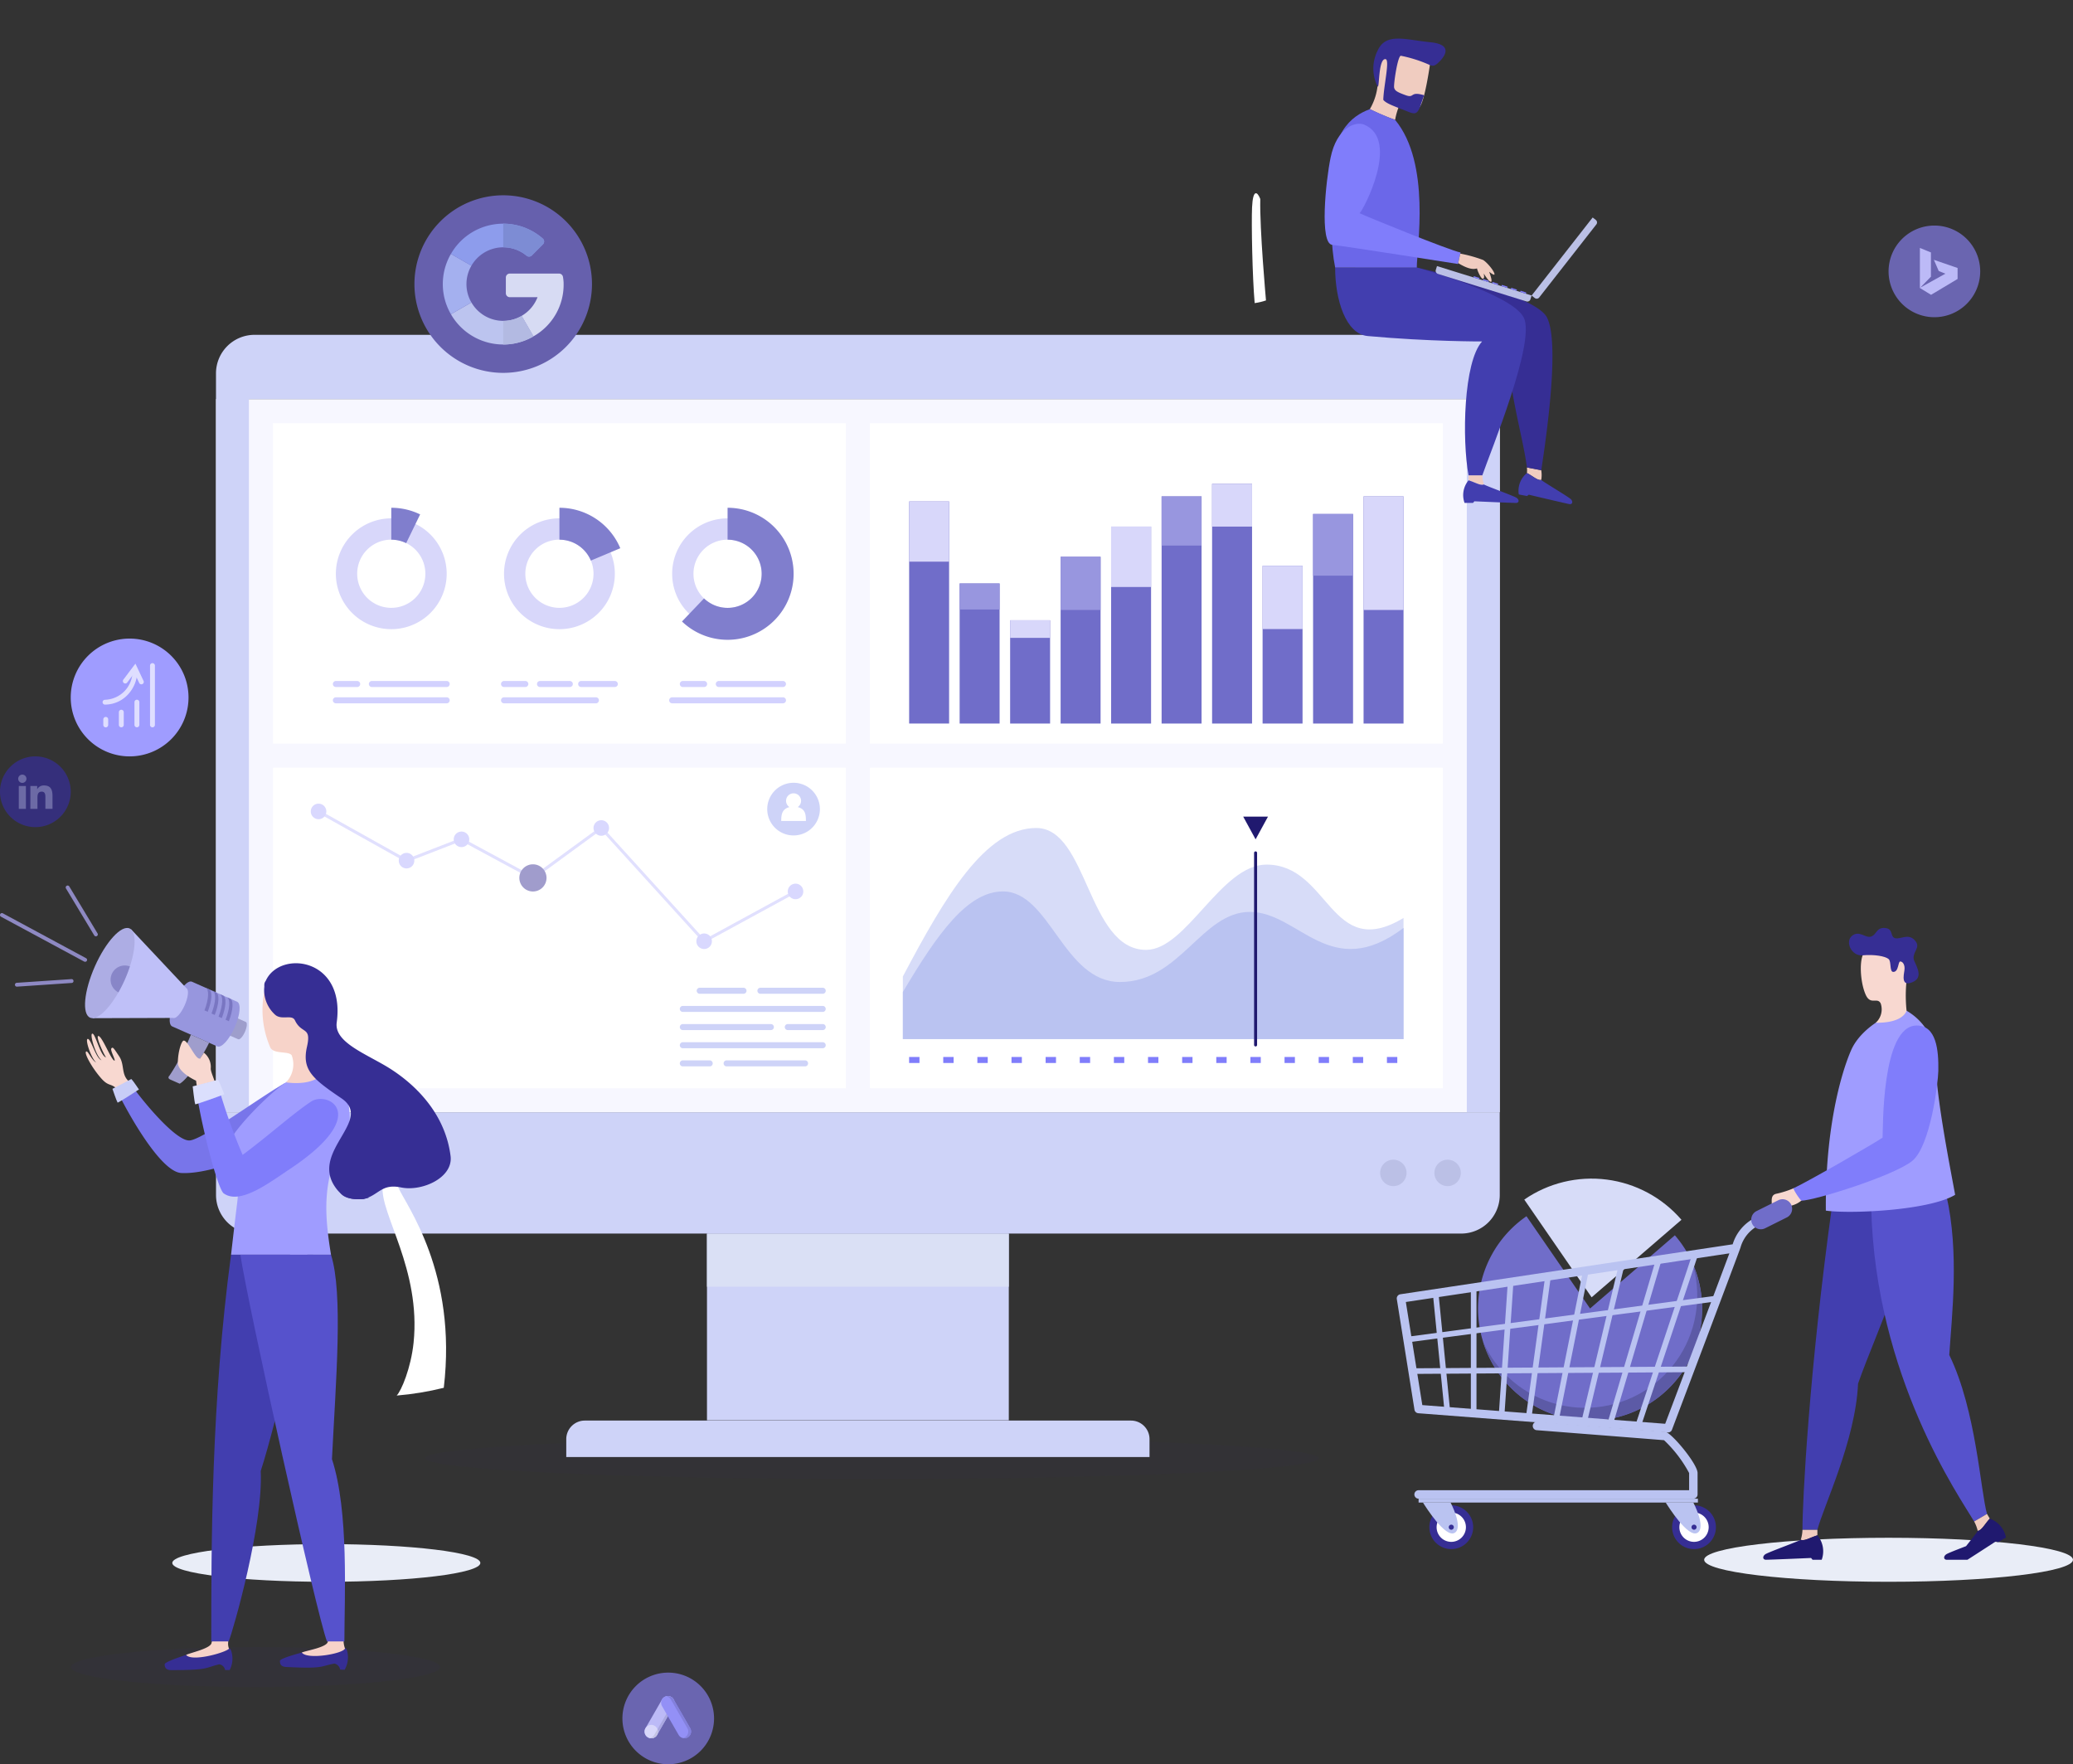 <?xml version="1.0" encoding="UTF-8"?> <svg xmlns="http://www.w3.org/2000/svg" xmlns:xlink="http://www.w3.org/1999/xlink" width="326.629" height="277.938" viewBox="0 0 326.629 277.938"><rect x="0" y="0" width="326.629" height="277.938" fill="#333333" stroke="none"/><defs><clipPath id="clip-path"><rect id="Rectangle_6337" data-name="Rectangle 6337" width="324.558" height="275.048" transform="translate(0 -6)" fill="none"></rect></clipPath><clipPath id="clip-path-2"><rect id="Rectangle_6335" data-name="Rectangle 6335" width="47.556" height="8.376" fill="none"></rect></clipPath><clipPath id="clip-path-3"><path id="Path_12226" data-name="Path 12226" d="M1193.893,765.962c-3.68,26.463-4.723,46.966-4.71,51.414h2.351c.9-3.558,6.022-14.089,6.408-23.038,3.149-8.939,8.536-19.087,7.943-28.375Z" transform="translate(-1189.182 -765.962)" fill="none"></path></clipPath><clipPath id="clip-path-4"><rect id="Rectangle_6339" data-name="Rectangle 6339" width="324.558" height="269.048" fill="none"></rect></clipPath><clipPath id="clip-path-5"><path id="Path_12234" data-name="Path 12234" d="M1202.462,647.707c-5.569.066-5.25,16.547-5.337,17.66-1.134.8-11.537,6.81-14.08,8a9.913,9.913,0,0,0,1.264,1.936c2.112-.023,14.617-3.932,17.486-6.267s4.079-12.3,4.113-14.186c.058-3.277-.306-7.144-3.4-7.144h-.045" transform="translate(-1183.045 -647.707)" fill="none"></path></clipPath><clipPath id="clip-path-7"><path id="Path_12238" data-name="Path 12238" d="M1010.6,810.452a17.655,17.655,0,0,1-33.77,7.212,17.656,17.656,0,1,0,32.977-12.438,17.6,17.6,0,0,1,.793,5.227" transform="translate(-976.834 -805.225)" fill="none"></path></clipPath><clipPath id="clip-path-8"><path id="Path_12239" data-name="Path 12239" d="M1004.291,752.7l10.613,15.4,14.155-12.215a18.689,18.689,0,0,0-24.768-3.181" transform="translate(-1004.291 -749.39)" fill="none"></path></clipPath><clipPath id="clip-path-10"><path id="Path_12261" data-name="Path 12261" d="M591.313,539.829V549.7H670.2V530.613c-11.556,6.954-11.644-8.407-21.593-8.407-7.191,0-12.588,13.434-18.966,13.434-9.246,0-9.167-19.2-17.307-19.2-8.061,0-14.406,10.893-21.021,23.392" transform="translate(-591.313 -516.437)" fill="none"></path></clipPath><clipPath id="clip-path-11"><path id="Path_12262" data-name="Path 12262" d="M591.313,574.449v7.418H670.2V564.354c-11.556,8.731-16.456-2.525-24.2-2.525-7.623,0-10.985,11.042-20.468,11.042-8.93,0-11.022-14.266-18.452-14.266-5.571,0-10.313,6.633-15.766,15.845" transform="translate(-591.313 -558.604)" fill="none"></path></clipPath><clipPath id="clip-path-13"><rect id="Rectangle_6390" data-name="Rectangle 6390" width="10.016" height="49.487" fill="none"></rect></clipPath><clipPath id="clip-path-14"><path id="Path_12305" data-name="Path 12305" d="M247.715,734.336a46.792,46.792,0,0,0,7.427-1.222c2.152-18.152-5.891-28.673-7.17-31.561.179-1.868,2.634-10.758,3.276-16.7-2.385,10.348-5.448,13.368-5.741,16.544-.4,4.343,6.064,13.057,4.877,24.606-.408,3.964-1.931,7.6-2.669,8.337" transform="translate(-245.489 -684.849)" fill="none"></path></clipPath><linearGradient id="linear-gradient" x1="-4.744" y1="2.156" x2="-4.725" y2="2.156" gradientUnits="objectBoundingBox"><stop offset="0" stop-color="#e8ecf7"></stop><stop offset="0.455" stop-color="#eff2f9"></stop><stop offset="1" stop-color="#fff"></stop></linearGradient><clipPath id="clip-path-16"><rect id="Rectangle_6395" data-name="Rectangle 6395" width="2.231" height="17.308" fill="none"></rect></clipPath><clipPath id="clip-path-17"><path id="Path_12312" data-name="Path 12312" d="M824.57,95.565c-.446-1.155-1.165-1.683-1.3,1.341-.112,2.552.046,10.88.413,15.055a9.551,9.551,0,0,0,1.783-.421s-1.011-11.232-.9-15.975" transform="translate(-823.236 -94.653)" fill="none"></path></clipPath><linearGradient id="linear-gradient-2" x1="-84.531" y1="13.684" x2="-84.428" y2="13.684" gradientUnits="objectBoundingBox"><stop offset="0" stop-color="#dae0f5"></stop><stop offset="0.492" stop-color="#dae0f5"></stop><stop offset="1" stop-color="#fff"></stop></linearGradient><clipPath id="clip-path-18"><rect id="Rectangle_6497" data-name="Rectangle 6497" width="8" height="8" transform="translate(-0.339 -0.397)" fill="#fff" stroke="#707070" stroke-width="1"></rect></clipPath></defs><g id="online-advertising-header-mobile" transform="translate(-937.93 -205.5)"><g id="Group_6535" data-name="Group 6535" transform="translate(-70.301 98.901)" opacity="0.74"><path id="Path_12510" data-name="Path 12510" d="M5.573,0A5.573,5.573,0,1,1,0,5.573,5.573,5.573,0,0,1,5.573,0Z" transform="translate(1008.23 225.757)" fill="#362e94"></path><g id="_x31_0.Linkedin" transform="translate(1011.104 228.63)"><path id="Path_12516" data-name="Path 12516" d="M41.789,38.991V37.014c0-.972-.209-1.714-1.343-1.714a1.172,1.172,0,0,0-1.059.58h-.013v-.493H38.3v3.6h1.12V37.2c0-.472.088-.924.668-.924s.58.533.58.951v1.754h1.12Z" transform="translate(-36.39 -33.593)" fill="#807ecd"></path><path id="Path_12517" data-name="Path 12517" d="M11.3,36.6h1.12v3.6H11.3Z" transform="translate(-11.212 -34.805)" fill="#807ecd"></path><path id="Path_12518" data-name="Path 12518" d="M10.648,10a.651.651,0,1,0,.648.648A.648.648,0,0,0,10.648,10Z" transform="translate(-10 -10)" fill="#807ecd"></path></g></g><g id="Group_6387" data-name="Group 6387" transform="translate(940 213.501)"><path id="Path_12530" data-name="Path 12530" d="M154.57,1026.354c0-1.819,31.516-3.294,70.392-3.294s70.393,1.474,70.393,3.294-31.516,3.294-70.393,3.294-70.392-1.475-70.392-3.294" transform="translate(-89.619 -804.631)" fill="rgba(54,46,148,0.04)"></path><g id="Group_6386" data-name="Group 6386" clip-path="url(#clip-path)"><rect id="Rectangle_6333" data-name="Rectangle 6333" width="47.556" height="29.423" transform="translate(109.324 186.33)" fill="#ced3f8"></rect><g id="Group_6385" data-name="Group 6385" transform="translate(109.324 186.33)" style="mix-blend-mode: multiply;isolation: isolate"><g id="Group_6384" data-name="Group 6384"><g id="Group_6383" data-name="Group 6383" clip-path="url(#clip-path-2)"><rect id="Rectangle_6334" data-name="Rectangle 6334" width="47.556" height="8.376" fill="#dae0f5"></rect></g></g></g><path id="Path_12220" data-name="Path 12220" d="M367.61,913.132v2.823h91.9v-2.823a2.925,2.925,0,0,0-2.925-2.925H370.535a2.925,2.925,0,0,0-2.925,2.925" transform="translate(-280.457 -694.415)" fill="#ced3f8"></path><path id="Path_12221" data-name="Path 12221" d="M337.1,705.336H134.834v13.035a6.075,6.075,0,0,0,6.075,6.075H331.029a6.075,6.075,0,0,0,6.075-6.075Z" transform="translate(-102.867 -538.115)" fill="#ced3f8"></path><path id="Path_12222" data-name="Path 12222" d="M944.573,738.942a2.081,2.081,0,1,1,2.08,2.081,2.08,2.08,0,0,1-2.08-2.081" transform="translate(-720.633 -562.166)" fill="#bbc0e6"></path><path id="Path_12223" data-name="Path 12223" d="M908.508,738.942a2.081,2.081,0,1,1,2.081,2.081,2.081,2.081,0,0,1-2.081-2.081" transform="translate(-693.118 -562.166)" fill="#bbc0e6"></path><rect id="Rectangle_6336" data-name="Rectangle 6336" width="202.27" height="112.356" transform="translate(31.967 54.865)" fill="#f7f7ff"></rect><path id="Path_12224" data-name="Path 12224" d="M331.025,188.743H140.9a6.075,6.075,0,0,0-6.075,6.075v116.4h5.187V198.861h191.9V311.217H337.1v-116.4a6.075,6.075,0,0,0-6.075-6.075" transform="translate(-102.864 -143.996)" fill="#ced3f8"></path><path id="Path_12225" data-name="Path 12225" d="M1123.847,991.548c0-1.915,13.01-3.468,29.058-3.468s29.058,1.553,29.058,3.468-13.01,3.468-29.058,3.468-29.058-1.553-29.058-3.468" transform="translate(-857.405 -753.826)" fill="#e9edf7"></path><path id="Path_12416" data-name="Path 12416" d="M105.623,763.448c0-2.531,41.641-4.583,93.008-4.583s93.008,2.052,93.008,4.583S250,768.03,198.631,768.03s-93.008-2.052-93.008-4.583" transform="translate(-103.593 -263.64)" fill="rgba(0,0,0,0.06)"></path><g id="Group_7013" data-name="Group 7013" transform="translate(-13627.953 -4229.349)"><path id="Path_13813" data-name="Path 13813" d="M1258.354,710.25a4.145,4.145,0,0,0,0-.871l2.253.429a4.58,4.58,0,0,1,0,1.533c-.6.107-1.3-.6-2.256-1.092" transform="translate(12608.118 3585.615)" fill="#f0ccc0"></path><path id="Path_13814" data-name="Path 13814" d="M1248.663,716.476c.954.494,1.661,1.2,2.256,1.092.253.269,4.283,2.65,4.666,3.035s.235.86-.242.769c-.7-.133-6.394-1.48-6.394-1.48-.141.1-.26.212-.26.212l-1.313-.25a3.624,3.624,0,0,1,1.286-3.378" transform="translate(12617.81 3579.389)" fill="#423eaf"></path><path id="Path_13815" data-name="Path 13815" d="M1068.013,460.53c1.987,3.765.116,17.577-.885,24.086l-2.253-.429c-.747-5.466-2.678-10.81-3.534-21.831,0,0-13.614,3.507-19.052-1.407a14.341,14.341,0,0,1-4.481-8.261h9.709s18.509,4.078,20.5,7.843" transform="translate(12801.601 3810.807)" fill="#362e94"></path><path id="Path_13816" data-name="Path 13816" d="M1066.068,171.515c-.089.55-.932,6.225-1.779,6.394s-2.583-1.27-3.007-.339a10.525,10.525,0,0,0-.635,2.2,31.708,31.708,0,0,1-3.981-1.694,9.217,9.217,0,0,0,1.27-4.7c0-2.329-.069-6.044,5.124-5.124,3.345.593,3.236,1.852,3.007,3.261" transform="translate(12785.056 4060.462)" fill="#f0ccc0"></path><path id="Path_13817" data-name="Path 13817" d="M1070.221,162.963c.548.231.876.083,1.49-.531s2.463-2.689-1.447-3.07-6.959-1.567-8.272,1.313a6.27,6.27,0,0,0,0,5.675c.3.3.089-4.478,1.249-4.319.7.1-.313,4.266-.36,6.41.381.508,1.429.905,3.081,1.54s2.166,1.1,2.759-.578l.593-1.681c-2.3-.695-1.45.512-2.879,0s-1.715-.731-1.842-1.175.538-4.986,1.05-5.05a21.068,21.068,0,0,1,4.578,1.463" transform="translate(12780.959 4068.635)" fill="#362e94"></path><path id="Path_13818" data-name="Path 13818" d="M1183.4,720.208v-.795h2.172a5.358,5.358,0,0,0,.25,1.445c-.565.217-1.391-.343-2.421-.65" transform="translate(12673.874 3576.812)" fill="#f0ccc0"></path><path id="Path_13819" data-name="Path 13819" d="M1177.321,725.89c1.03.307,1.856.867,2.421.65.3.217,4.7,1.8,5.152,2.108s.392.8-.094.8c-.71,0-6.558-.257-6.558-.257-.119.129-.215.257-.215.257h-1.336a3.624,3.624,0,0,1,.631-3.559" transform="translate(12679.953 3571.13)" fill="#423eaf"></path><path id="Path_13820" data-name="Path 13820" d="M1041.8,460.53c1.987,3.765-5.253,21.228-6.508,24.888h-2.172c-1.046-5.647-.79-17.881,2.138-21.087,0,0-8.312.034-18.04-.853-3.437-.314-5.118-5.686-5.118-10.79h12.864s14.849,4.078,16.836,7.843" transform="translate(12824.152 3810.807)" fill="#423eaf"></path><path id="Path_13821" data-name="Path 13821" d="M1012.394,249.342s2.442,1.143,3.981,1.694c5.675,6.855,3.415,20.14,3.415,23.259h-12.864c-.7-3.476-.639-7.537-.719-12.275-.152-8.99,3.22-11.571,6.188-12.678" transform="translate(12829.329 3989.199)" fill="#6b67e9"></path><path id="Path_13822" data-name="Path 13822" d="M1141.5,452.07l13.944,4.336a.506.506,0,0,0,.633-.332l.186-.6-14.909-4.636-.186.6a.505.505,0,0,0,.333.633" transform="translate(12710.946 3812.427)" fill="#bbc0e6"></path><path id="Path_13823" data-name="Path 13823" d="M1265.541,401.02l9-11.5a.505.505,0,0,0-.086-.709l-.493-.386-9.623,12.3.493.386a.505.505,0,0,0,.709-.087" transform="translate(12602.867 3867.184)" fill="#bbc0e6"></path><rect id="Rectangle_6905" data-name="Rectangle 6905" width="0.209" height="0.941" transform="translate(13865.407 4267.345) rotate(-72.729)" fill="#807dfb"></rect><rect id="Rectangle_6906" data-name="Rectangle 6906" width="0.209" height="0.941" transform="translate(13863.934 4266.887) rotate(-72.729)" fill="#807dfb"></rect><rect id="Rectangle_6907" data-name="Rectangle 6907" width="0.209" height="0.941" transform="translate(13862.461 4266.429) rotate(-72.72)" fill="#807dfb"></rect><rect id="Rectangle_6908" data-name="Rectangle 6908" width="0.209" height="0.941" transform="translate(13860.988 4265.971) rotate(-72.727)" fill="#807dfb"></rect><rect id="Rectangle_6909" data-name="Rectangle 6909" width="0.209" height="0.941" transform="translate(13859.516 4265.513) rotate(-72.727)" fill="#807dfb"></rect><rect id="Rectangle_6910" data-name="Rectangle 6910" width="0.209" height="0.941" transform="translate(13858.042 4265.055) rotate(-72.727)" fill="#807dfb"></rect><path id="Path_13824" data-name="Path 13824" d="M1004.8,268.244c-1.358-.561-4.306.445-5.287,5.2-.771,3.742-1.763,13.541.253,13.738s19.825,3.014,19.825,3.014c.1-.4.4-1.811.4-1.811-1.56-.252-15.5-5.936-15.9-6.188.553-.453,6.453-11.583.7-13.958" transform="translate(12836.022 3972.739)" fill="#807dfb"></path><path id="Path_13825" data-name="Path 13825" d="M1170.109,436.322c.18-.8.329-1.489.329-1.489a21.185,21.185,0,0,1,3.612,1.009c.8.528,1.934,2.038,1.758,2.289-.068.1-.417-.127-.822-.439.319.849.521,1.651.244,1.574-.323-.09-.735-.738-1.1-1.3.087.443.122.819-.182.815-.2,0-.742-1.011-.877-1.616-.491.142-1.25.208-2.962-.838" transform="translate(12685.534 3826.47)" fill="#f0ccc0"></path></g></g></g><g id="Group_6389" data-name="Group 6389" transform="translate(1221.932 395.095)"><g id="Group_6388" data-name="Group 6388" clip-path="url(#clip-path-3)"><rect id="Rectangle_6338" data-name="Rectangle 6338" width="17.307" height="51.414" transform="translate(-0.012)" fill="#423eaf"></rect></g></g><g id="Group_6391" data-name="Group 6391" transform="translate(940 213.501)"><g id="Group_6390" data-name="Group 6390" clip-path="url(#clip-path-4)"><path id="Path_12227" data-name="Path 12227" d="M1190.667,983.685v-.861h-2.351a5.82,5.82,0,0,1-.27,1.565c.611.235,1.506-.372,2.621-.7" transform="translate(-906.383 -749.816)" fill="#f0ccc0"></path><path id="Path_12228" data-name="Path 12228" d="M1171.638,986.454c-1.115.332-2.01.939-2.621.7-.324.235-5.093,1.95-5.578,2.282s-.424.867.1.867c.769,0,7.1-.279,7.1-.279.129.139.233.279.233.279h1.447a3.923,3.923,0,0,0-.683-3.854" transform="translate(-887.354 -752.586)" fill="#20196f"></path><path id="Path_12229" data-name="Path 12229" d="M1246.7,760.377c2.087,9.07.857,19.08.468,25.192,4.258,8.7,4.92,21.515,5.948,25.038l-2.027,1.192c-2.266-3.827-15.575-22.772-16.224-49.482l11.834-1.94" transform="translate(-942.103 -580.107)" fill="#5652cc"></path><path id="Path_12230" data-name="Path 12230" d="M1305.759,972.985l-.436-.742-2.027,1.192a5.818,5.818,0,0,1,.561,1.485c.646-.108,1.11-1.084,1.9-1.936" transform="translate(-994.31 -741.744)" fill="#f0ccc0"></path><path id="Path_12231" data-name="Path 12231" d="M1290.545,975.372c-.793.852-1.256,1.828-1.9,1.936-.082.187-.964,1.291-1.842,2.4-1.372.53-2.852,1.1-3.111,1.279-.5.34-.424.867.1.867h3.225c1.792-1.148,4.482-2.895,4.482-2.895.182.055.342.122.342.122l1.247-.734a3.924,3.924,0,0,0-2.543-2.975" transform="translate(-979.096 -744.131)" fill="#20196f"></path><path id="Path_12232" data-name="Path 12232" d="M1204.718,669.335c3.736.534,16.189.019,20.37-2.488-.444-2.582-3.024-15.3-3.024-20.55a9.245,9.245,0,0,0-4.626-8.45c-1.69-.178-7.02,2.288-8.746,6.238-1.476,3.377-4.079,12.035-3.974,25.251" transform="translate(-919.101 -486.619)" fill="#9f9cff"></path><path id="Path_12233" data-name="Path 12233" d="M1168.773,758.621c-.083-1.044-.153-1.793.762-1.946a15.038,15.038,0,0,0,2.587-.826c.671-.232,2.5.957,1.264,1.936a3.987,3.987,0,0,1-3.187.836c.167.337.542,1.215-.4,1.292s-.963-.484-1.026-1.292" transform="translate(-891.645 -576.63)" fill="#f8d8d0"></path></g></g><g id="Group_6393" data-name="Group 6393" transform="translate(1220.477 367.059)"><g id="Group_6392" data-name="Group 6392" clip-path="url(#clip-path-5)"><path id="Path_12508" data-name="Path 12508" d="M0,0H35.87V35.366H0Z" transform="matrix(0.651, -0.759, 0.759, 0.651, -13.639, 15.894)" fill="#807dfb"></path></g></g><g id="Group_6395" data-name="Group 6395" transform="translate(940 213.501)"><g id="Group_6394" data-name="Group 6394" clip-path="url(#clip-path-4)"><path id="Path_12235" data-name="Path 12235" d="M1235.126,598.423a22.887,22.887,0,0,0,.052,4.226c-.431,1.165-2.11,1.938-4.852,1.89a2.856,2.856,0,0,0,.771-3.046c-.534-1.034-1.583.325-2.346-1.334-.89-1.935-1.113-5.728-.189-6.771a4.284,4.284,0,0,1,5.8-.934c2.219,1.345.986,4.317.759,5.97" transform="translate(-936.841 -451.422)" fill="#f8d8d0"></path><path id="Path_12236" data-name="Path 12236" d="M1227.1,589.786c-.623,0-.281-1.628-.734-2.024-.534-.467-2.338-.758-4.093-.59s-2.817-2.134-1.683-3.068,2.136.389,2.974.122c.978-.312.823-1.5,2.268-1.357,1.335.133.711,1.369,1.557,1.6.872.24,2.175-.9,3.224.484.778,1.028-.422,1.606-.311,2.741.069.708,1.8,2.821-.111,3.679s-1.445-1.077-1.334-1.877-.245-1.334-.645-1.357-.222,1.646-1.112,1.646" transform="translate(-930.856 -444.674)" fill="#362e94"></path><path id="Path_12237" data-name="Path 12237" d="M991.2,788.963l-10.019-14.535a17.656,17.656,0,1,0,25.748,22.564,17.267,17.267,0,0,0,1.927-8.029,17.581,17.581,0,0,0-4.293-11.532Z" transform="translate(-742.733 -590.827)" fill="#706dc9"></path></g></g><g id="Group_6397" data-name="Group 6397" transform="translate(1171.588 404.403)"><g id="Group_6396" data-name="Group 6396" clip-path="url(#clip-path-7)"><rect id="Rectangle_6342" data-name="Rectangle 6342" width="34.53" height="24.889" transform="translate(0)" fill="#5c5aa6"></rect></g></g><g id="Group_6399" data-name="Group 6399" transform="translate(1178.098 391.166)"><g id="Group_6398" data-name="Group 6398" clip-path="url(#clip-path-8)"><rect id="Rectangle_6343" data-name="Rectangle 6343" width="24.768" height="18.701" fill="#d7dcf8"></rect></g></g><g id="Group_6401" data-name="Group 6401" transform="translate(940 213.501)"><g id="Group_6400" data-name="Group 6400" clip-path="url(#clip-path-4)"><path id="Path_12240" data-name="Path 12240" d="M941.225,969.956a3.451,3.451,0,1,1,3.451,3.451,3.451,3.451,0,0,1-3.451-3.451" transform="translate(-718.079 -737.366)" fill="#362e94"></path><path id="Path_12241" data-name="Path 12241" d="M946.039,973.629a2.309,2.309,0,1,1,2.309,2.309,2.309,2.309,0,0,1-2.309-2.309" transform="translate(-721.752 -741.04)" fill="#fff"></path><rect id="Rectangle_6344" data-name="Rectangle 6344" width="44.011" height="0.61" transform="translate(221.449 228.097)" fill="#bac3f1"></rect><path id="Path_12242" data-name="Path 12242" d="M936.97,964.684c.319.513,3.554,5.693,5.019,4.755,1.375-.881-.665-4.755-.665-4.755Z" transform="translate(-714.833 -735.977)" fill="#bac3f1"></path><path id="Path_12243" data-name="Path 12243" d="M931.925,923.111a.665.665,0,0,1,0-1.331h42.625v-2.712a20.167,20.167,0,0,0-3.95-5.169c-.943-.085-14.08-1.111-19.738-1.553l-.336-.026a.666.666,0,0,1-.611-.715.659.659,0,0,1,.66-.614l.056,0c.192.015,19.324,1.506,20.159,1.59.963.1,5.091,5.054,5.091,6.485v3.377a.666.666,0,0,1-.665.665Z" transform="translate(-710.476 -695.014)" fill="#bac3f1"></path><path id="Path_12244" data-name="Path 12244" d="M954.106,979.784a.4.4,0,1,1,.4.4.4.4,0,0,1-.4-.4" transform="translate(-727.906 -747.194)" fill="#362e94"></path><path id="Path_12245" data-name="Path 12245" d="M1102.559,969.956a3.451,3.451,0,1,1,3.451,3.451,3.451,3.451,0,0,1-3.451-3.451" transform="translate(-841.164 -737.366)" fill="#362e94"></path><path id="Path_12246" data-name="Path 12246" d="M1107.374,973.629a2.309,2.309,0,1,1,2.309,2.309,2.309,2.309,0,0,1-2.309-2.309" transform="translate(-844.837 -741.04)" fill="#fff"></path><path id="Path_12247" data-name="Path 12247" d="M1098.305,964.684c.319.513,3.554,5.693,5.019,4.755,1.375-.881-.666-4.755-.666-4.755Z" transform="translate(-837.918 -735.977)" fill="#bac3f1"></path><path id="Path_12248" data-name="Path 12248" d="M1115.441,979.784a.4.4,0,1,1,.4.4.4.4,0,0,1-.4-.4" transform="translate(-850.992 -747.194)" fill="#362e94"></path><path id="Path_12249" data-name="Path 12249" d="M962.3,809.347l-.052,0-39.289-3.022a.665.665,0,0,1-.606-.558l-2.782-17.422a.665.665,0,0,1,.559-.763l52.36-7.872a6.909,6.909,0,0,1,3.288-4.052.665.665,0,0,1,.7,1.134,5.578,5.578,0,0,0-2.753,3.427c-.025.069-.061.169-.108.3,0,.014-.009.028-.015.042-1.316,3.582-10.279,27.311-10.676,28.361a.665.665,0,0,1-.622.43m-38.715-4.311,38.268,2.944c1.2-3.17,8.117-21.494,10.112-26.847L920.994,788.8Z" transform="translate(-701.554 -591.688)" fill="#bac3f1"></path><path id="Path_12250" data-name="Path 12250" d="M945.809,843.19a.444.444,0,0,1-.441-.4l-1.839-18.59a.444.444,0,1,1,.883-.087l1.839,18.59a.444.444,0,0,1-.4.485l-.044,0" transform="translate(-719.835 -628.428)" fill="#bac3f1"></path><path id="Path_12251" data-name="Path 12251" d="M969.242,840.608a.443.443,0,0,1-.444-.444v-19.81a.444.444,0,1,1,.887,0v19.81a.443.443,0,0,1-.444.444" transform="translate(-739.115 -625.527)" fill="#bac3f1"></path><path id="Path_12252" data-name="Path 12252" d="M987.8,838.129h-.03a.444.444,0,0,1-.413-.473l1.428-21.025a.454.454,0,0,1,.472-.413.444.444,0,0,1,.413.473l-1.427,21.025a.444.444,0,0,1-.442.414" transform="translate(-753.276 -622.709)" fill="#bac3f1"></path><path id="Path_12253" data-name="Path 12253" d="M1005.8,835.608a.526.526,0,0,1-.061,0,.445.445,0,0,1-.38-.5l3.048-22.238a.444.444,0,1,1,.879.12l-3.048,22.238a.444.444,0,0,1-.439.383" transform="translate(-767.004 -619.86)" fill="#bac3f1"></path><path id="Path_12254" data-name="Path 12254" d="M1024.008,833.052a.443.443,0,0,1-.435-.531l4.693-23.467a.444.444,0,0,1,.87.174l-4.694,23.467a.443.443,0,0,1-.435.357" transform="translate(-780.897 -616.972)" fill="#bac3f1"></path><path id="Path_12255" data-name="Path 12255" d="M1042.7,830.679a.443.443,0,0,1-.432-.547l5.879-24.652a.444.444,0,0,1,.863.206l-5.879,24.652a.443.443,0,0,1-.431.34" transform="translate(-795.156 -614.258)" fill="#bac3f1"></path><path id="Path_12256" data-name="Path 12256" d="M1060.012,828.153a.436.436,0,0,1-.126-.018.443.443,0,0,1-.3-.551l7.644-25.85a.444.444,0,1,1,.851.251l-7.644,25.85a.444.444,0,0,1-.426.318" transform="translate(-808.366 -611.416)" fill="#bac3f1"></path><path id="Path_12257" data-name="Path 12257" d="M1078.525,825.71a.454.454,0,0,1-.14-.023.444.444,0,0,1-.281-.561l9.009-27.052a.444.444,0,1,1,.842.281l-9.009,27.052a.444.444,0,0,1-.421.3" transform="translate(-822.489 -608.635)" fill="#bac3f1"></path><path id="Path_12258" data-name="Path 12258" d="M925.31,834.572a.444.444,0,0,1-.058-.883l48.743-6.474a.444.444,0,1,1,.117.88l-48.742,6.474a.454.454,0,0,1-.059,0" transform="translate(-705.598 -631.097)" fill="#bac3f1"></path><path id="Path_12259" data-name="Path 12259" d="M928.656,875.477a.444.444,0,0,1,0-.887l43.741-.271h0a.444.444,0,0,1,0,.887l-43.741.272Z" transform="translate(-708.151 -667.035)" fill="#bac3f1"></path><path id="Path_12260" data-name="Path 12260" d="M1159.39,763.294,1155.971,765a1.513,1.513,0,0,0,1.351,2.708l3.419-1.706a1.513,1.513,0,0,0-1.351-2.708" transform="translate(-881.273 -582.211)" fill="#706dc9"></path><rect id="Rectangle_6345" data-name="Rectangle 6345" width="90.259" height="50.488" transform="translate(134.998 58.658)" fill="#fff"></rect><rect id="Rectangle_6346" data-name="Rectangle 6346" width="90.259" height="50.488" transform="translate(40.945 58.658)" fill="#fff"></rect><rect id="Rectangle_6347" data-name="Rectangle 6347" width="90.259" height="50.488" transform="translate(134.997 112.94)" fill="#fff"></rect><rect id="Rectangle_6348" data-name="Rectangle 6348" width="90.259" height="50.488" transform="translate(40.945 112.94)" fill="#fff"></rect><rect id="Rectangle_6349" data-name="Rectangle 6349" width="6.296" height="34.984" transform="translate(141.178 70.999)" fill="#706dc9"></rect><rect id="Rectangle_6350" data-name="Rectangle 6350" width="6.296" height="9.483" transform="translate(141.178 70.999)" fill="#d8d7fa"></rect><rect id="Rectangle_6351" data-name="Rectangle 6351" width="6.296" height="22.066" transform="translate(149.134 83.918)" fill="#706dc9"></rect><rect id="Rectangle_6352" data-name="Rectangle 6352" width="6.296" height="4.1" transform="translate(149.134 83.918)" fill="#9896df"></rect><rect id="Rectangle_6353" data-name="Rectangle 6353" width="6.296" height="16.269" transform="translate(157.09 89.715)" fill="#706dc9"></rect><rect id="Rectangle_6354" data-name="Rectangle 6354" width="6.296" height="2.771" transform="translate(157.09 89.715)" fill="#d8d7fa"></rect><rect id="Rectangle_6355" data-name="Rectangle 6355" width="6.296" height="26.27" transform="translate(165.045 79.714)" fill="#706dc9"></rect><rect id="Rectangle_6356" data-name="Rectangle 6356" width="6.296" height="8.377" transform="translate(165.045 79.714)" fill="#9896df"></rect><rect id="Rectangle_6357" data-name="Rectangle 6357" width="6.296" height="31.027" transform="translate(173.001 74.957)" fill="#706dc9"></rect><rect id="Rectangle_6358" data-name="Rectangle 6358" width="6.296" height="9.514" transform="translate(173.001 74.957)" fill="#d8d7fa"></rect><rect id="Rectangle_6359" data-name="Rectangle 6359" width="6.296" height="35.784" transform="translate(180.957 70.2)" fill="#706dc9"></rect><rect id="Rectangle_6360" data-name="Rectangle 6360" width="6.296" height="7.745" transform="translate(180.957 70.2)" fill="#9896df"></rect><rect id="Rectangle_6361" data-name="Rectangle 6361" width="6.296" height="37.755" transform="translate(188.912 68.229)" fill="#706dc9"></rect><rect id="Rectangle_6362" data-name="Rectangle 6362" width="6.296" height="6.728" transform="translate(188.912 68.229)" fill="#d8d7fa"></rect><rect id="Rectangle_6363" data-name="Rectangle 6363" width="6.296" height="24.852" transform="translate(196.868 81.132)" fill="#706dc9"></rect><rect id="Rectangle_6364" data-name="Rectangle 6364" width="6.296" height="9.968" transform="translate(196.868 81.132)" fill="#d8d7fa"></rect><rect id="Rectangle_6365" data-name="Rectangle 6365" width="6.296" height="33.013" transform="translate(204.824 72.971)" fill="#706dc9"></rect><path id="Path_12507" data-name="Path 12507" d="M0,0H6.3V9.716H0Z" transform="translate(204.824 72.971)" fill="#9896df"></path><rect id="Rectangle_6367" data-name="Rectangle 6367" width="6.296" height="35.784" transform="translate(212.78 70.2)" fill="#706dc9"></rect><rect id="Rectangle_6368" data-name="Rectangle 6368" width="6.296" height="17.892" transform="translate(212.78 70.2)" fill="#d8d7fa"></rect></g></g><g id="Group_6403" data-name="Group 6403" transform="translate(1080.188 335.937)"><g id="Group_6402" data-name="Group 6402" clip-path="url(#clip-path-10)"><rect id="Rectangle_6370" data-name="Rectangle 6370" width="78.887" height="33.26" transform="translate(0 0)" fill="#d7dcf8"></rect></g></g><g id="Group_6405" data-name="Group 6405" transform="translate(1080.188 345.934)"><g id="Group_6404" data-name="Group 6404" clip-path="url(#clip-path-11)"><path id="Path_12506" data-name="Path 12506" d="M0,0H78.887V23.263H0Z" transform="translate(0 0)" fill="#bac3f1"></path></g></g><g id="Group_6407" data-name="Group 6407" transform="translate(940 213.501)"><g id="Group_6538" data-name="Group 6538"><rect id="Rectangle_6372" data-name="Rectangle 6372" width="1.632" height="0.948" transform="translate(141.173 158.512)" fill="#807dfb"></rect><rect id="Rectangle_6373" data-name="Rectangle 6373" width="1.632" height="0.948" transform="translate(146.551 158.512)" fill="#807dfb"></rect><rect id="Rectangle_6374" data-name="Rectangle 6374" width="1.632" height="0.948" transform="translate(151.928 158.512)" fill="#807dfb"></rect><rect id="Rectangle_6375" data-name="Rectangle 6375" width="1.632" height="0.948" transform="translate(157.306 158.512)" fill="#807dfb"></rect><rect id="Rectangle_6376" data-name="Rectangle 6376" width="1.632" height="0.948" transform="translate(162.684 158.512)" fill="#807dfb"></rect><rect id="Rectangle_6377" data-name="Rectangle 6377" width="1.632" height="0.948" transform="translate(168.061 158.512)" fill="#807dfb"></rect><rect id="Rectangle_6378" data-name="Rectangle 6378" width="1.632" height="0.948" transform="translate(173.439 158.512)" fill="#807dfb"></rect><rect id="Rectangle_6379" data-name="Rectangle 6379" width="1.632" height="0.948" transform="translate(178.816 158.512)" fill="#807dfb"></rect><rect id="Rectangle_6380" data-name="Rectangle 6380" width="1.632" height="0.948" transform="translate(184.194 158.512)" fill="#807dfb"></rect><rect id="Rectangle_6381" data-name="Rectangle 6381" width="1.632" height="0.948" transform="translate(189.572 158.512)" fill="#807dfb"></rect><rect id="Rectangle_6382" data-name="Rectangle 6382" width="1.632" height="0.948" transform="translate(194.949 158.512)" fill="#807dfb"></rect><rect id="Rectangle_6383" data-name="Rectangle 6383" width="1.632" height="0.948" transform="translate(200.327 158.512)" fill="#807dfb"></rect><rect id="Rectangle_6384" data-name="Rectangle 6384" width="1.632" height="0.948" transform="translate(205.705 158.512)" fill="#807dfb"></rect><rect id="Rectangle_6385" data-name="Rectangle 6385" width="1.632" height="0.948" transform="translate(211.082 158.512)" fill="#807dfb"></rect><rect id="Rectangle_6386" data-name="Rectangle 6386" width="1.632" height="0.948" transform="translate(216.46 158.512)" fill="#807dfb"></rect><path id="Path_12263" data-name="Path 12263" d="M824.97,562.715a.237.237,0,0,1-.237-.237V532.222a.237.237,0,0,1,.474,0v30.256a.237.237,0,0,1-.237.237" transform="translate(-629.205 -405.862)" fill="#20196f"></path><path id="Path_12264" data-name="Path 12264" d="M819.448,512.469l-1.953-3.578H821.4Z" transform="translate(-623.682 -388.243)" fill="#20196f"></path><path id="Path_12265" data-name="Path 12265" d="M223.22,310.7a8.73,8.73,0,1,0,8.73,8.73,8.73,8.73,0,0,0-8.73-8.73m0,14.1a5.372,5.372,0,1,1,5.372-5.372,5.372,5.372,0,0,1-5.372,5.372" transform="translate(-163.639 -237.043)" fill="#d8d7fa"></path><path id="Path_12266" data-name="Path 12266" d="M253.66,309.237l2.2-4.527a10.354,10.354,0,0,0-4.547-1.045v5.026a5.342,5.342,0,0,1,2.346.545" transform="translate(-191.732 -231.673)" fill="#807ecd"></path><path id="Path_12267" data-name="Path 12267" d="M334.968,310.7a8.73,8.73,0,1,0,8.73,8.73,8.73,8.73,0,0,0-8.73-8.73m0,14.1a5.372,5.372,0,1,1,5.372-5.372,5.372,5.372,0,0,1-5.372,5.372" transform="translate(-248.893 -237.043)" fill="#d8d7fa"></path><path id="Path_12268" data-name="Path 12268" d="M368.015,311.984l4.636-1.946a10.4,10.4,0,0,0-9.59-6.372v5.027a5.373,5.373,0,0,1,4.954,3.292" transform="translate(-276.986 -231.673)" fill="#807ecd"></path><path id="Path_12269" data-name="Path 12269" d="M437.986,319.433a8.73,8.73,0,1,0,8.73-8.73,8.73,8.73,0,0,0-8.73,8.73m3.358,0a5.372,5.372,0,1,1,5.372,5.372,5.372,5.372,0,0,1-5.372-5.372" transform="translate(-334.148 -237.042)" fill="#d8d7fa"></path><path id="Path_12270" data-name="Path 12270" d="M457.069,314.063a5.368,5.368,0,0,1-9.081,3.881l-3.474,3.635a10.4,10.4,0,1,0,7.183-17.915v5.027a5.372,5.372,0,0,1,5.372,5.372" transform="translate(-339.128 -231.672)" fill="#807ecd"></path><path id="Path_12271" data-name="Path 12271" d="M216.322,419.719h-3.358a.474.474,0,1,1,0-.948h3.358a.474.474,0,1,1,0,.948" transform="translate(-162.113 -319.489)" fill="#807dfb" opacity="0.35"></path><path id="Path_12272" data-name="Path 12272" d="M248.671,419.719h-11.79a.474.474,0,0,1,0-.948h11.79a.474.474,0,0,1,0,.948" transform="translate(-180.359 -319.489)" fill="#807dfb" opacity="0.35"></path><path id="Path_12273" data-name="Path 12273" d="M230.424,430.552h-17.46a.474.474,0,1,1,0-.948h17.46a.474.474,0,0,1,0,.948" transform="translate(-162.113 -327.754)" fill="#807dfb" opacity="0.35"></path><path id="Path_12274" data-name="Path 12274" d="M328.071,419.719h-3.358a.474.474,0,0,1,0-.948h3.358a.474.474,0,0,1,0,.948" transform="translate(-247.368 -319.489)" fill="#807dfb" opacity="0.35"></path><path id="Path_12275" data-name="Path 12275" d="M353.329,419.719h-4.7a.474.474,0,0,1,0-.948h4.7a.474.474,0,1,1,0,.948" transform="translate(-265.614 -319.489)" fill="#807dfb" opacity="0.35"></path><path id="Path_12276" data-name="Path 12276" d="M381.273,419.719h-5.309a.474.474,0,0,1,0-.948h5.309a.474.474,0,0,1,0,.948" transform="translate(-286.468 -319.489)" fill="#807dfb" opacity="0.35"></path><path id="Path_12277" data-name="Path 12277" d="M339.194,430.552H324.714a.474.474,0,0,1,0-.948h14.479a.474.474,0,1,1,0,.948" transform="translate(-247.369 -327.754)" fill="#807dfb" opacity="0.35"></path><path id="Path_12278" data-name="Path 12278" d="M446.9,419.719h-3.358a.474.474,0,1,1,0-.948H446.9a.474.474,0,0,1,0,.948" transform="translate(-338.025 -319.489)" fill="#807dfb" opacity="0.35"></path><path id="Path_12279" data-name="Path 12279" d="M477.57,419.719H467.459a.474.474,0,1,1,0-.948H477.57a.474.474,0,1,1,0,.948" transform="translate(-356.272 -319.489)" fill="#807dfb" opacity="0.35"></path><path id="Path_12280" data-name="Path 12280" d="M453.921,430.552h-17.46a.474.474,0,0,1,0-.948h17.46a.474.474,0,1,1,0,.948" transform="translate(-332.623 -327.754)" fill="#807dfb" opacity="0.35"></path><path id="Path_12281" data-name="Path 12281" d="M263.31,525.521,247.124,507.7l-10.718,7.826-11.291-6.093-8.663,3.358-.1-.054-13.862-7.755.231-.414,13.765,7.7,8.658-3.357,11.221,6.055,10.821-7.9.143.158,16.079,17.706,14.239-7.758.227.417Z" transform="translate(-154.485 -384.943)" fill="#e1e0fe"></path><path id="Path_12282" data-name="Path 12282" d="M197.818,501.5a1.224,1.224,0,1,1,1.224,1.224,1.224,1.224,0,0,1-1.224-1.224" transform="translate(-150.919 -381.67)" fill="#d9d8fe"></path><path id="Path_12283" data-name="Path 12283" d="M256.288,534.209a1.224,1.224,0,1,1,1.224,1.224,1.224,1.224,0,0,1-1.224-1.224" transform="translate(-195.527 -406.625)" fill="#d9d8fe"></path><path id="Path_12284" data-name="Path 12284" d="M292.818,520.047a1.224,1.224,0,1,1,1.224,1.224,1.224,1.224,0,0,1-1.224-1.224" transform="translate(-223.397 -395.821)" fill="#d9d8fe"></path><path id="Path_12285" data-name="Path 12285" d="M336.432,542.719a2.14,2.14,0,1,1,2.14,2.14,2.14,2.14,0,0,1-2.14-2.14" transform="translate(-256.671 -412.419)" fill="#a09ccc"></path><path id="Path_12286" data-name="Path 12286" d="M385.721,512.5a1.224,1.224,0,1,1,1.224,1.224,1.224,1.224,0,0,1-1.224-1.224" transform="translate(-294.274 -390.062)" fill="#d9d8fe"></path><path id="Path_12287" data-name="Path 12287" d="M454.068,587.764a1.224,1.224,0,1,1,1.224,1.224,1.224,1.224,0,0,1-1.224-1.224" transform="translate(-346.417 -447.483)" fill="#d9d8fe"></path><path id="Path_12288" data-name="Path 12288" d="M514.818,554.665a1.224,1.224,0,1,1,1.224,1.224,1.224,1.224,0,0,1-1.224-1.224" transform="translate(-392.765 -422.232)" fill="#d9d8fe"></path><path id="Path_12289" data-name="Path 12289" d="M461.682,623.552h-6.9a.474.474,0,1,1,0-.948h6.9a.474.474,0,1,1,0,.948" transform="translate(-346.604 -474.997)" fill="#ced3f8"></path><path id="Path_12290" data-name="Path 12290" d="M504.916,623.552H495.1a.474.474,0,1,1,0-.948h9.819a.474.474,0,1,1,0,.948" transform="translate(-377.357 -474.997)" fill="#ced3f8"></path><path id="Path_12291" data-name="Path 12291" d="M457.417,647.679H443.542a.474.474,0,1,1,0-.948h13.875a.474.474,0,1,1,0,.948" transform="translate(-338.025 -493.404)" fill="#ced3f8"></path><path id="Path_12292" data-name="Path 12292" d="M518.8,647.679h-5.506a.474.474,0,1,1,0-.948H518.8a.474.474,0,1,1,0,.948" transform="translate(-391.238 -493.404)" fill="#ced3f8"></path><path id="Path_12293" data-name="Path 12293" d="M447.78,671.806h-4.239a.474.474,0,1,1,0-.948h4.239a.474.474,0,1,1,0,.948" transform="translate(-338.024 -511.811)" fill="#ced3f8"></path><path id="Path_12294" data-name="Path 12294" d="M485.008,671.806H472.646a.474.474,0,1,1,0-.948h12.362a.474.474,0,1,1,0,.948" transform="translate(-360.229 -511.811)" fill="#ced3f8"></path><path id="Path_12295" data-name="Path 12295" d="M465.583,635.617H443.541a.474.474,0,1,1,0-.948h22.042a.474.474,0,1,1,0,.948" transform="translate(-338.024 -484.202)" fill="#ced3f8"></path><path id="Path_12296" data-name="Path 12296" d="M465.583,659.744H443.541a.474.474,0,1,1,0-.948h22.042a.474.474,0,1,1,0,.948" transform="translate(-338.024 -502.609)" fill="#ced3f8"></path><path id="Path_12297" data-name="Path 12297" d="M509.468,490.548a4.149,4.149,0,1,0-4.149,4.149,4.149,4.149,0,0,0,4.149-4.149" transform="translate(-382.352 -371.084)" fill="#ced3f8"></path><path id="Path_12298" data-name="Path 12298" d="M511.766,495.57a1.182,1.182,0,1,1,1.3,0c1.22.3,1.295,1.177,1.295,2.187h-3.888c0-1.01.122-1.885,1.294-2.187" transform="translate(-389.449 -376.425)" fill="#fff"></path><path id="Path_12299" data-name="Path 12299" d="M105.771,995.262c0-1.64,10.866-2.969,24.27-2.969s24.27,1.329,24.27,2.969-10.866,2.969-24.27,2.969-24.27-1.329-24.27-2.969" transform="translate(-80.695 -757.04)" fill="#e9edf7"></path><path id="Path_12302" data-name="Path 12302" d="M178.129,672.242c-1.577,2.14-7.72,13.561-9.114,15.642.414,3.264,3.468,11.557,3.468,11.557s-.393,3.8.958,4.751,1.812.583,2.033.424c.526-.377-.825-3.453-.177-3.75.5-.084.946-.145,1.139-.171-.968-.6-.683-1.213-1.317-1.823-1.069-1.03-2.706-8.6-2.673-10.094,1.607-2.907,5.879-8.065,7.651-10.116s-1.969-6.42-1.969-6.42" transform="translate(-128.945 -512.867)" fill="#f8d8d0"></path></g></g><g id="Group_6416" data-name="Group 6416" transform="translate(940 213.501)"><g id="Group_6415" data-name="Group 6415" clip-path="url(#clip-path-4)"><g id="Group_6414" data-name="Group 6414" transform="translate(58.201 162.364)" style="mix-blend-mode: multiply;isolation: isolate"><g id="Group_6413" data-name="Group 6413"><g id="Group_6412" data-name="Group 6412" clip-path="url(#clip-path-13)"><g id="Group_6411" data-name="Group 6411" transform="translate(0)"><g id="Group_6410" data-name="Group 6410" clip-path="url(#clip-path-14)"><rect id="Rectangle_6389" data-name="Rectangle 6389" width="12.187" height="49.487" transform="translate(-0.383)" fill="url(#linear-gradient)"></rect></g></g></g></g></g></g></g><g id="Group_6427" data-name="Group 6427" transform="translate(940 213.501)"><g id="Group_6426" data-name="Group 6426" clip-path="url(#clip-path-4)"><g id="Group_6425" data-name="Group 6425" transform="translate(195.173 22.439)" style="mix-blend-mode: multiply;isolation: isolate"><g id="Group_6424" data-name="Group 6424"><g id="Group_6423" data-name="Group 6423" clip-path="url(#clip-path-16)"><g id="Group_6422" data-name="Group 6422" transform="translate(0 0.001)"><g id="Group_6421" data-name="Group 6421" clip-path="url(#clip-path-17)"><rect id="Rectangle_6394" data-name="Rectangle 6394" width="2.308" height="18.079" transform="translate(-0.077 -0.771)" fill="url(#linear-gradient-2)"></rect></g></g></g></g></g></g></g><rect id="Rectangle_6399" data-name="Rectangle 6399" width="324.559" height="277.048" transform="translate(940 205.5)" fill="none"></rect><g id="Group_6536" data-name="Group 6536" transform="translate(-6 12.156)"><g id="Group_6534" data-name="Group 6534" transform="translate(1009.23 224.11)"><path id="Path_12510-2" data-name="Path 12510" d="M13.987,0A13.987,13.987,0,1,1,0,13.987,13.987,13.987,0,0,1,13.987,0Z" transform="translate(0 0)" fill="#6660ad"></path></g><g id="google_1_" data-name="google (1)" transform="translate(1013.7 228.579)"><path id="Path_12519" data-name="Path 12519" d="M275.085,213.9H267.32a.619.619,0,0,0-.62.62V217a.619.619,0,0,0,.62.62h4.374a5.83,5.83,0,0,1-2.511,2.943l1.863,3.228a9.335,9.335,0,0,0,4.757-8.161,6.424,6.424,0,0,0-.106-1.219A.627.627,0,0,0,275.085,213.9Z" transform="translate(-256.766 -206.037)" fill="#d7dbf3"></path><path id="Path_12520" data-name="Path 12520" d="M62.638,328.4a5.792,5.792,0,0,1-5.01-2.9L54.4,327.359a9.509,9.509,0,0,0,13,3.489v0l-1.863-3.228a5.743,5.743,0,0,1-2.9.783Z" transform="translate(-53.12 -313.088)" fill="#bcc4ef"></path><path id="Path_12521" data-name="Path 12521" d="M261.257,380.633v0l-1.863-3.228a5.758,5.758,0,0,1-2.894.783v3.726A9.476,9.476,0,0,0,261.257,380.633Z" transform="translate(-246.982 -362.872)" fill="#b3bae2"></path><path id="Path_12522" data-name="Path 12522" d="M26.726,142.653a5.758,5.758,0,0,1,.783-2.894L24.28,137.9a9.465,9.465,0,0,0,0,9.506l3.228-1.859A5.717,5.717,0,0,1,26.726,142.653Z" transform="translate(-23 -133.135)" fill="#a4b0ef"></path><path id="Path_12523" data-name="Path 12523" d="M62.638,24.726a5.768,5.768,0,0,1,3.677,1.321.619.619,0,0,0,.832-.037L68.9,24.253a.624.624,0,0,0-.037-.913A9.487,9.487,0,0,0,54.4,25.765l3.228,1.859A5.792,5.792,0,0,1,62.638,24.726Z" transform="translate(-53.12 -21)" fill="#8d9cec"></path><path id="Path_12524" data-name="Path 12524" d="M260.177,26.046a.619.619,0,0,0,.832-.037l1.757-1.757a.624.624,0,0,0-.037-.913A9.459,9.459,0,0,0,256.5,21v3.726A5.745,5.745,0,0,1,260.177,26.046Z" transform="translate(-246.982 -21)" fill="#7d8cd4"></path></g></g><g id="_-_The_Brains-3" data-name="- The Brains-3" transform="translate(949.075 306.101)"><path id="Path_629" data-name="Path 629" d="M9.279,0A9.279,9.279,0,1,1,0,9.279,9.279,9.279,0,0,1,9.279,0Z" fill="#9f9cff"></path><g id="Group_312" data-name="Group 312" transform="translate(5.169 4.019)" opacity="0.67"><g id="Group_234" data-name="Group 234" transform="translate(0 0)"><g id="Group_227" data-name="Group 227" transform="translate(0.113 8.472)"><path id="Path_546" data-name="Path 546" d="M5450.777,3215.967a.235.235,0,0,1-.235-.235v-.872a.235.235,0,1,1,.47,0v.872A.235.235,0,0,1,5450.777,3215.967Z" transform="translate(-5450.542 -3214.624)" fill="#fff" stroke="#fff" stroke-width="0.3"></path></g><g id="Group_228" data-name="Group 228" transform="translate(2.566 7.344)"><path id="Path_547" data-name="Path 547" d="M5577.887,3158.94a.235.235,0,0,1-.235-.235v-2a.235.235,0,1,1,.47,0v2a.236.236,0,0,1-.236.235Z" transform="translate(-5577.652 -3156.472)" fill="#fff" stroke="#fff" stroke-width="0.3"></path></g><g id="Group_229" data-name="Group 229" transform="translate(5.023 5.765)"><path id="Path_548" data-name="Path 548" d="M5705.007,3078.8a.236.236,0,0,1-.236-.235v-3.576a.236.236,0,0,1,.472,0v3.576A.237.237,0,0,1,5705.007,3078.8Z" transform="translate(-5704.771 -3074.758)" fill="#fff" stroke="#fff" stroke-width="0.3"></path></g><g id="Group_230" data-name="Group 230" transform="translate(7.474)"><path id="Path_549" data-name="Path 549" d="M5832.117,2786.007a.235.235,0,0,1-.235-.235v-9.343a.235.235,0,0,1,.471,0v9.343A.236.236,0,0,1,5832.117,2786.007Z" transform="translate(-5831.882 -2776.194)" fill="#fff" stroke="#fff" stroke-width="0.3"></path></g><g id="Group_233" data-name="Group 233" transform="translate(0 0.218)"><g id="Group_231" data-name="Group 231" transform="translate(0 0.555)"><path id="Path_550" data-name="Path 550" d="M5444.953,2821.738a.229.229,0,0,1,0-.458,4.641,4.641,0,0,0,4.49-4.771.229.229,0,0,1,.458,0,5.351,5.351,0,0,1-1.445,3.692A4.787,4.787,0,0,1,5444.953,2821.738Z" transform="translate(-5444.725 -2816.281)" fill="#fff" stroke="#fff" stroke-width="0.3"></path></g><g id="Group_232" data-name="Group 232" transform="translate(3.188 0)"><path id="Path_551" data-name="Path 551" d="M5612.624,2790.327a.228.228,0,0,1-.206-.132l-.854-1.809-1.3,1.726a.229.229,0,0,1-.365-.275l1.758-2.33,1.175,2.494a.224.224,0,0,1-.014.219.226.226,0,0,1-.192.107Z" transform="translate(-5609.852 -2787.507)" fill="#fff" stroke="#fff" stroke-width="0.3"></path></g></g></g></g></g><path id="Path_4580" data-name="Path 4580" d="M7.219,0A7.219,7.219,0,1,1,0,7.219,7.219,7.219,0,0,1,7.219,0Z" transform="translate(1036 469)" fill="#6a65b0"></path><g id="Mask_Group_64" data-name="Mask Group 64" transform="translate(1039.339 472.397)" clip-path="url(#clip-path-18)"><g id="adwords_1_" data-name="adwords (1)" transform="translate(0.156 0.304)"><path id="Path_12525" data-name="Path 12525" d="M4.188,1.313A1.051,1.051,0,0,0,2.75,1.7L.141,6.227A1.053,1.053,0,1,0,1.964,7.281L4.573,2.754a1.056,1.056,0,0,0-.385-1.441Z" transform="translate(0 -1.172)" fill="#bcbaf7"></path><path id="Path_12526" data-name="Path 12526" d="M6.195,1.313A1.047,1.047,0,0,0,5.448,1.2a1.055,1.055,0,0,1,.69,1.558L3.529,7.282a1.05,1.05,0,0,1-.691.5,1.052,1.052,0,0,0,1.133-.5L6.58,2.754A1.056,1.056,0,0,0,6.195,1.313Z" transform="translate(-2.007 -1.172)" fill="#a9a7e0"></path><ellipse id="Ellipse_451" data-name="Ellipse 451" cx="1.051" cy="1.053" rx="1.051" ry="1.053" transform="translate(0 4.53)" fill="#d8d7fa"></ellipse><path id="Path_12527" data-name="Path 12527" d="M2.838,20.375h0a1.054,1.054,0,0,0,1.206-1.4l-.515.893A1.05,1.05,0,0,1,2.838,20.375Z" transform="translate(-2.006 -13.762)" fill="#c4c3e3"></path><path id="Path_12528" data-name="Path 12528" d="M13.48,6.227,10.871,1.7A1.053,1.053,0,1,0,9.048,2.754l2.609,4.528A1.053,1.053,0,1,0,13.48,6.227Z" transform="translate(-6.297 -1.172)" fill="#9390f6"></path><path id="Path_12529" data-name="Path 12529" d="M15.487,6.227,12.877,1.7a1.052,1.052,0,0,0-1.133-.5,1.05,1.05,0,0,1,.691.5l2.609,4.528a1.055,1.055,0,0,1-.69,1.558,1.054,1.054,0,0,0,1.132-1.558Z" transform="translate(-8.304 -1.172)" fill="#8380dc"></path></g></g><path id="Path_4580-2" data-name="Path 4580" d="M7.219,0A7.219,7.219,0,1,1,0,7.219,7.219,7.219,0,0,1,7.219,0Z" transform="translate(1235.5 241.034)" fill="#6a65b0"></path><path id="bing_2_" data-name="bing (2)" d="M41.949,1.872l.768,1.765,1.047.419L39.793,6.262,41.487,4.53V.708L39.746,0V6.31l1.762,1.076,4.179-2.5V3.159Z" transform="translate(1200.688 244.56)" fill="#bcbaf7"></path><g id="Group_6537" data-name="Group 6537" transform="translate(-8612.462 -570.599)"><path id="Path_10422" data-name="Path 10422" d="M154.57,1026.209c0-1.739,13.019-3.148,29.079-3.148s29.08,1.409,29.08,3.148-13.019,3.149-29.08,3.149-29.079-1.41-29.079-3.149" transform="translate(9407.001 12.512)" fill="rgba(54,46,148,0.06)"></path><path id="Path_10490" data-name="Path 10490" d="M204.379,730.508c-4.248,2.453-12.7,8.712-14.929,9.041-2.2.324-7.889-6.656-9.7-9.338a11.178,11.178,0,0,1-2.039,1.048c.785,1.833,6.7,13.216,10.325,13.426s9.673-1.917,13.186-3.681,3.161-10.5,3.161-10.5" transform="translate(9390.908 216.206)" fill="#7875ea"></path><path id="Path_10491" data-name="Path 10491" d="M168.972,713.126c-1.2-1.108-.6-2.586-1.485-3.909s-.994-1.527-1.229-1.245.776,2.008.468,1.922c-.528-.146-1.954-3.927-2.53-3.875-.4.036.616,2.364,1.209,3.379-.959-.327-1.711-4.056-2.2-3.73-.33.218.568,3.391,1.5,4.169-.9-.286-1.68-3.484-2.19-3.357-.411.1.525,2.987,1.354,3.727-.766-.419-1.3-1.941-1.589-1.741-.36.247.933,2.577,2.348,4.189,1.118,1.275,1.475.826,2.307,1.519a5.648,5.648,0,0,0,2.039-1.047" transform="translate(9401.682 233.29)" fill="#f8d8d0"></path><path id="Path_10492" data-name="Path 10492" d="M176.04,730.664s2.8-1.427,2.974-1.547c.451.464,1.157,1.631,1.212,1.642-.48.34-3.27,2.1-3.368,2.082-.173-.266-.818-2.178-.818-2.178" transform="translate(9392.067 216.966)" fill="#c8cdf7"></path><path id="Path_10493" data-name="Path 10493" d="M252.5,754.975c-1.192-7.285-1.29-12.261,2.428-19.292,1.309-2.476.04-7.753-2.433-8.681a7.756,7.756,0,0,0-7.251.921c-3.193,2.214-8.86,8.26-8.786,9.628.135,2.506,1.974,3.5,1.245,9.359-.4,3.207-.949,8.064-.949,8.064Z" transform="translate(9350.046 218.789)" fill="#9f9cff"></path><path id="Path_10494" data-name="Path 10494" d="M257.42,690.669a4.1,4.1,0,0,0,.893-4.268c-.5-.71-2.793-.14-3.364-1.21a14.852,14.852,0,0,1-1.224-6.6c.146-3.419,1.176-5.728,4.964-5.5a5.555,5.555,0,0,1,5.339,5.482c.182,3.459-1.568,6.987-1.327,8.187a2.229,2.229,0,0,0,1.142,1.6s-.828,3.011-6.424,2.314" transform="translate(9338.041 255.946)" fill="#f7d3c9"></path><path id="Path_10495" data-name="Path 10495" d="M266.079,678.563c-.4,2.924,3.964,4.668,7.555,6.75,3.983,2.309,9.49,7,10.391,14.338.377,3.406-4.547,5.567-7.787,4.9-3.155-.649-3.446,1.184-5.943,1.842-8.932.368.091-7.872.837-14s-5.022-4.228-7.653-7.072c-1.846-1.994-.135-3.423-1.315-5.557a5.34,5.34,0,0,0-4.269-3.023,4.157,4.157,0,0,1-3.186-3.852.983.983,0,0,1,.183-.878c2.17-4.9,12.6-3.694,11.187,6.548" transform="translate(9337.367 258.618)" fill="#362e94"></path><path id="Path_10496" data-name="Path 10496" d="M258.526,684.068c3.408-1.02,3.149,3.323,4.473,3.347,2.587.046-1.086,3.746.868,5.731,2.785,2.832,8.864.934,8.083,7.031s-9.271,13.254-.863,13.9c-2.288.466-4.047.358-5.485-1.881-3.585-5.581,6.162-10.375,1.116-13.789-4.567-3.09-6.257-4.483-5.431-8.13.738-3.258-.85-1.93-1.9-4.162-.465-.987-2.132.049-3.143-.9a5.242,5.242,0,0,1-1.651-4.634c.3,1.816,1.932,4.079,3.936,3.479" transform="translate(9337.474 250.72)" fill="#362e94"></path><g id="Group_6294" data-name="Group 6294" transform="translate(9563.791 922.285)"><path id="Path_10497" data-name="Path 10497" d="M239.07,698.153c.252.112.187.812-.146,1.564s-.808,1.27-1.06,1.159l-1.429-.633,1.206-2.723Z" transform="translate(-213.732 -683.342)" fill="#9e9ecc"></path><path id="Path_10498" data-name="Path 10498" d="M209.178,678.685l7.11,3.149c.652.289.483,2.1-.378,4.041s-2.087,3.284-2.739,3l-7.11-3.15c-.652-.289-.483-2.1.378-4.041s2.086-3.284,2.739-3" transform="translate(-192.329 -670.213)" fill="#9796de"></path><path id="Path_10499" data-name="Path 10499" d="M180.482,660.848c.435.193.322,1.4-.252,2.7s-1.392,2.191-1.827,2l-12.711.04,6.066-14.026Z" transform="translate(-164.526 -651.372)" fill="#bfc0f8"></path><path id="Path_10500" data-name="Path 10500" d="M168.126,659.1c1.719-3.882,2.057-7.5.755-8.073s-3.751,2.1-5.471,5.984-2.057,7.5-.755,8.073,3.752-2.1,5.471-5.984" transform="translate(-161.863 -650.949)" fill="#adade4"></path><path id="Path_10501" data-name="Path 10501" d="M178.125,670.527a22.53,22.53,0,0,1-1.808,4.082,2.235,2.235,0,0,1,1.808-4.082" transform="translate(-171.059 -664.462)" fill="#8886c8"></path><path id="Path_10502" data-name="Path 10502" d="M234.608,690.31c.684-1.754.779-3.3.181-3.565l.515.228c.6.265.5,1.811-.181,3.564Z" transform="translate(-212.461 -675.847)" fill="#7976c2"></path><path id="Path_10503" data-name="Path 10503" d="M230.96,688.7c.684-1.754.779-3.3.181-3.564l.514.228c.6.265.5,1.81-.181,3.565Z" transform="translate(-209.924 -674.725)" fill="#7976c2"></path><path id="Path_10504" data-name="Path 10504" d="M227.312,687.079c.685-1.754.779-3.3.181-3.565l.515.228c.6.265.5,1.81-.181,3.565Z" transform="translate(-207.387 -673.6)" fill="#7976c2"></path><path id="Path_10505" data-name="Path 10505" d="M223.665,685.463c.684-1.754.779-3.3.181-3.565l.514.228c.6.265.5,1.811-.181,3.564Z" transform="translate(-204.85 -672.476)" fill="#7976c2"></path><path id="Path_10506" data-name="Path 10506" d="M211.452,707.442c-.569,1.284-3.09,5.569-4.631,6.458l-1.49-.66c-.25-.111-.423-.32-.1-.641a35.265,35.265,0,0,0,3.35-6.427l2.868,1.27" transform="translate(-191.906 -689.36)" fill="#9f9dcc"></path></g><path id="Path_10507" data-name="Path 10507" d="M212.756,715.552s-2.918-1.278-2.875-2.9c.048-1.841.595-3.315.886-3.4.693-.2,1.936,3.161,2.643,2.8.145-.258.423-.637.57-.911a2.855,2.855,0,0,1,1.089,2.5c0,.807,1.031,2.4,1.827,6.35l-1.913,1.608a13.651,13.651,0,0,1-2.226-6.042" transform="translate(9368.53 230.792)" fill="#f8d8d0"></path><path id="Path_10508" data-name="Path 10508" d="M222.606,729.908a91.573,91.573,0,0,0,4.091,11.711c3.839-2.818,7.944-6.529,10.8-8.4,2.624-1.722,9.644,2.018-3.414,10.668-3.182,2.108-7.866,5.724-10.432,3.747-1.281-1.513-4.288-14.411-4.268-16.865Z" transform="translate(9361.923 216.416)" fill="#807dfb"></path><path id="Path_10509" data-name="Path 10509" d="M217.591,730.519s3.739-.957,3.974-1.055c.415.676.948,2.263,1.011,2.291-.666.278-4.477,1.639-4.589,1.59-.135-.365-.4-2.826-.4-2.826" transform="translate(9363.167 216.725)" fill="#dbdffd"></path><path id="Path_10510" data-name="Path 10510" d="M211.652,1026.235a1.107,1.107,0,0,1,.944.9h.716a3.914,3.914,0,0,0,.326-2.713c-.235-.96-.481-.729-.731-.48-.568.464-2.889.621-3.073-.16-.6.092-6.766,1.879-6.765,2.449,0,.924.727.921,1.221.919,5.837-.011,5.063-.368,7.363-.911" transform="translate(9373.269 12.055)" fill="#362e94"></path><path id="Path_10511" data-name="Path 10511" d="M218.19,1018.573c.2-.88,2.742-1.544,2.612,0a2.081,2.081,0,0,0,.135.979h0c-.568.63-5.88,2.116-6.758.978.611-.329,4.014-1.02,4.012-1.954" transform="translate(9365.54 16.278)" fill="#f7d3c9"></path><path id="Path_10512" data-name="Path 10512" d="M230.31,820.042c-3.117,23.178-3.117,45.448-3.117,60.918h2.745c.757-1.885,5.467-18.449,5.046-26.839,2.438-7.447,7.739-30.368,8.269-34.079Z" transform="translate(9356.487 153.723)" fill="#423eaf"></path><path id="Path_10513" data-name="Path 10513" d="M271.3,1025.8a1.107,1.107,0,0,1,.9.941l.715.034a3.916,3.916,0,0,0,.46-2.693c-.187-.971-.444-.753-.706-.515-.59.435-2.917.477-3.061-.312-.6.062-6.852,1.541-6.879,2.11-.044.923.68.955,1.174.979,5.83.279,5.075-.116,7.4-.544" transform="translate(9331.774 12.377)" fill="#362e94"></path><path id="Path_10514" data-name="Path 10514" d="M278.171,1018.032c.242-.869,2.4-1.544,2.473,0a3.853,3.853,0,0,0,.223,1.111h0c-.28.837-5.978,1.822-6.8.641.627-.3,4.06-.82,4.1-1.752" transform="translate(9323.884 16.651)" fill="#f7d3c9"></path><path id="Path_10515" data-name="Path 10515" d="M256.532,820.042c1.945,6.106.766,19.854.153,32.2,2.7,8.259,1.959,21.751,1.959,28.716H255.9c-1.542-3.835-12.6-53.622-13.643-60.918Z" transform="translate(9346.012 153.723)" fill="#5652cc"></path><path id="Path_10516" data-name="Path 10516" d="M131.251,650.934a.31.31,0,0,1-.144-.036l-13.094-7.06a.3.3,0,0,1,.289-.536l13.094,7.059a.3.3,0,0,1-.145.573" transform="translate(9432.539 276.68)" fill="#8e89c3"></path><path id="Path_10517" data-name="Path 10517" d="M156.613,637a.3.3,0,0,1-.261-.147l-4.451-7.392a.3.3,0,1,1,.522-.314l4.45,7.392a.3.3,0,0,1-.26.461" transform="translate(9408.887 286.603)" fill="#8e89c3"></path><path id="Path_10518" data-name="Path 10518" d="M125.922,678.6a.3.3,0,0,1-.02-.608l8.608-.581a.3.3,0,0,1,.324.283.3.3,0,0,1-.283.324l-8.608.581h-.021" transform="translate(9427.139 252.934)" fill="#8e89c3"></path></g></g></svg> 